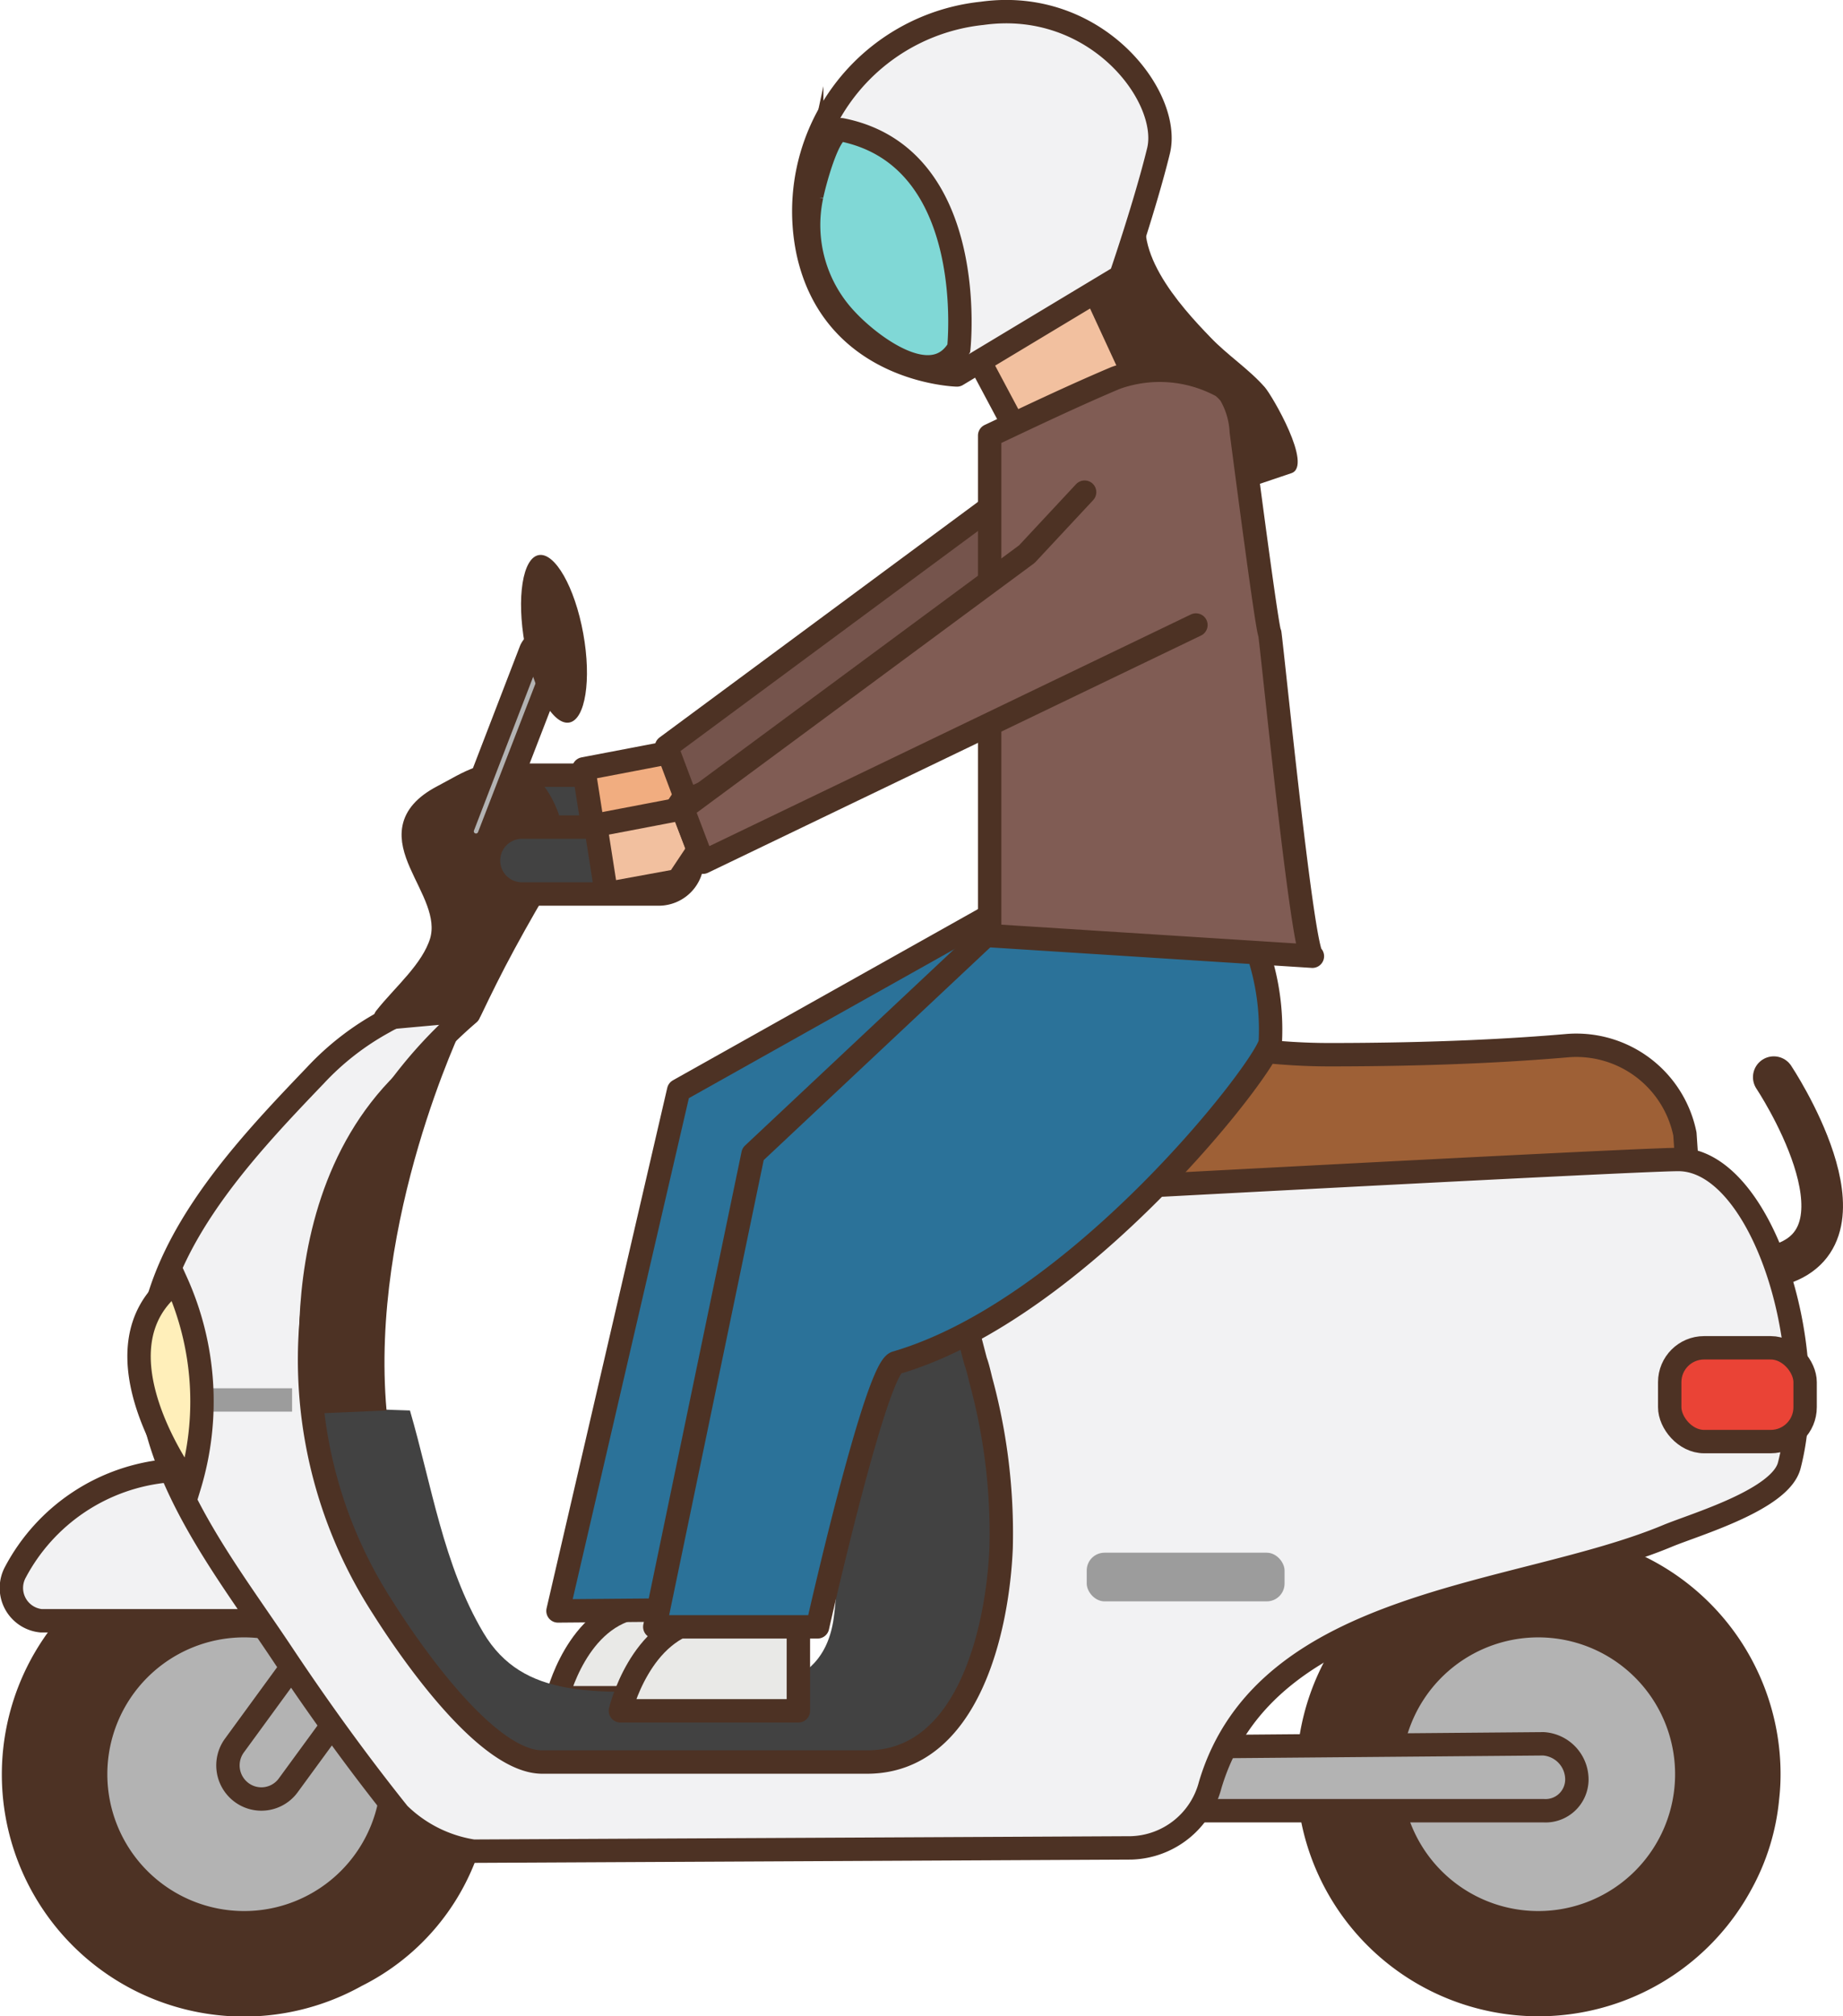 <svg xmlns="http://www.w3.org/2000/svg" viewBox="0 0 78.81 86.2"><defs><style>.cls-1,.cls-12{fill:#4d3224;}.cls-2,.cls-8{fill:#b3b3b3;}.cls-15,.cls-3{fill:none;}.cls-11,.cls-12,.cls-14,.cls-16,.cls-17,.cls-18,.cls-19,.cls-20,.cls-3,.cls-4,.cls-5,.cls-6,.cls-7,.cls-8,.cls-9{stroke:#4d3224;}.cls-11,.cls-12,.cls-17,.cls-18,.cls-20,.cls-3,.cls-4,.cls-6,.cls-7,.cls-8,.cls-9{stroke-linecap:round;stroke-linejoin:round;}.cls-3{stroke-width:1.78px;}.cls-4{fill:#e9e9e7;}.cls-10,.cls-5{fill:#424242;}.cls-14,.cls-15,.cls-16,.cls-19,.cls-5{stroke-miterlimit:10;}.cls-6{fill:#f1ad80;}.cls-7{fill:#75544c;}.cls-9{fill:#f2f2f3;}.cls-11{fill:#9e6036;}.cls-13{fill:#9c9c9c;}.cls-14{fill:#ea4336;}.cls-15{stroke:#9c9c9c;}.cls-16{fill:#ffefba;}.cls-17{fill:#2b7299;}.cls-18{fill:#f2c09f;}.cls-19{fill:#80d8d6;}.cls-20{fill:#805c54;}</style></defs><title>home-scooter-up02</title><g id="圖層_2" data-name="圖層 2"><g id="首頁"><path class="cls-1" d="M76.08,76.92a9.46,9.46,0,0,0,.06-1.07,10.35,10.35,0,1,0-1.25,4.93A9.9,9.9,0,0,0,76.08,76.92Z"/><path class="cls-2" d="M65.78,70a5.85,5.85,0,1,1-5.85,5.85A5.85,5.85,0,0,1,65.78,70Z"/><path class="cls-1" d="M21,76a10,10,0,0,0-2.43-6.53A10.35,10.35,0,1,0,15.47,84.9,10,10,0,0,0,21,76Z"/><path class="cls-2" d="M10.44,70a5.85,5.85,0,1,1-5.85,5.85A5.85,5.85,0,0,1,10.44,70Z"/><path class="cls-3" d="M75.85,46.05s4.45,6.68.3,8"/><path class="cls-4" d="M31.43,68.73v3.85h-7.6s.83-3.52,3.52-3.89Z"/><path class="cls-5" d="M27.73,36H21.87a1.43,1.43,0,0,1-1.42-1.43v0a1.43,1.43,0,0,1,1.42-1.43h5.86a1.43,1.43,0,0,1,1.42,1.43v0A1.43,1.43,0,0,1,27.73,36Z"/><polygon class="cls-6" points="29.36 33.92 28.48 35.24 25.42 35.8 24.96 32.87 28.68 32.16 29.36 33.92"/><polygon class="cls-7" points="48.03 18.39 52.79 24.08 29.36 34.22 28.5 31.93 43.21 21.05 48.03 18.39"/><path class="cls-8" d="M11.18,76.91a1.42,1.42,0,0,1-.85-.28,1.44,1.44,0,0,1-.31-2L15.59,67a1.44,1.44,0,0,1,2.32,1.69l-5.58,7.63A1.42,1.42,0,0,1,11.18,76.91Z"/><path class="cls-9" d="M19,69.29H1.76a1.41,1.41,0,0,1-1.1-2.08,8.21,8.21,0,0,1,6.5-4.33h6.71Z"/><path class="cls-10" d="M17.53,60.3c.93,3.19,1.43,6.62,3.14,9.5s4.83,2.52,8.57,2.52c2.68,0,5.94.22,6.41-3.14.22-1.57.13-3.28.26-4.87.2-2.45.43-4.9.67-7.34.11-1.13.79-7.43,3.07-5.84l2.66,9.76s2.53,12.47-4.45,14.84l-15.13-.45s-7.27-2.81-9.65-15.13Z"/><path class="cls-11" d="M72.25,51.45H40V45.62A2.86,2.86,0,0,1,43,42.74c2.7.26,8,2.35,13.84,2.35,4.57,0,7.91-.19,10.21-.39a4.74,4.74,0,0,1,5,3.78Z"/><path class="cls-8" d="M49.63,77.41a1.31,1.31,0,0,1-1.43-1.26,1.45,1.45,0,0,1,1.42-1.46L66,74.55h0a1.53,1.53,0,0,1,1.43,1.53A1.34,1.34,0,0,1,66,77.41Z"/><path class="cls-9" d="M41.94,59a24.85,24.85,0,0,1,.87,7.17c-.14,3.4-1.37,9.16-5.74,9.16l-13.88,0c-2.4,0-5.69-4.81-6.82-6.6a19.49,19.49,0,0,1,3.68-25.4,4.36,4.36,0,0,0-3.62.36,11.61,11.61,0,0,0-2.94,2.28c-3.18,3.32-7.2,7.55-7.13,12.47,0,.17,0,.33,0,.5.28,4.41,3.38,8.26,5.69,11.73,1.57,2.36,3.24,4.67,5,6.87a5.82,5.82,0,0,0,3.19,1.6L48.37,79a3.6,3.6,0,0,0,3.38-2.69c2.38-8,13.21-8,19.56-10.65,1.18-.49,4.81-1.54,5.2-3,1.34-5.15-1.22-13.09-4.74-13.09-2,0-32.11,1.63-32.12,1.63.28,0,1.88,6.29,2.07,7C41.8,58.41,41.87,58.71,41.94,59Z"/><path class="cls-12" d="M16.48,43.52c.79-1,2-2,2.39-3.25.69-2.34-3.05-4.57.05-6.21,1.17-.61,2-1.27,3.31-.71,1,.47,1.81,2.75,1.23,3.69-.69,1.13-1.32,2.23-1.9,3.3s-1,1.93-1.44,2.85Z"/><path class="cls-1" d="M19.8,43.83s-4,8.31-3.27,16.47L13,60.45S10.9,48.58,19.8,43.83Z"/><rect class="cls-13" x="46.47" y="66.38" width="8.46" height="2.08" rx="0.76" ry="0.76" transform="translate(101.4 134.84) rotate(-180)"/><rect class="cls-14" x="71.39" y="57.63" width="5.79" height="4.01" rx="1.47" ry="1.47" transform="translate(148.58 119.26) rotate(180)"/><line class="cls-15" x1="12.49" y1="59.85" x2="7.3" y2="59.85"/><path class="cls-16" d="M7.53,54.79a12.42,12.42,0,0,1,.57,8.74S3.66,57.66,7.53,54.79Z"/><path class="cls-5" d="M28.17,38.22H22.32a1.43,1.43,0,0,1-1.43-1.43v0a1.43,1.43,0,0,1,1.43-1.43h5.85a1.43,1.43,0,0,1,1.43,1.43v0A1.43,1.43,0,0,1,28.17,38.22Z"/><polygon class="cls-17" points="42.02 47.43 34.23 49.38 28.59 68.83 23.86 68.87 29.02 46.62 43.6 38.44 44.52 47.34 42.02 47.43"/><polygon class="cls-18" points="46.66 12.1 48.73 16.58 43.91 19.24 41.87 15.41 46.66 12.1"/><polygon class="cls-18" points="29.87 36.33 28.99 37.65 25.93 38.21 25.47 35.28 29.19 34.57 29.87 36.33"/><path class="cls-9" d="M47.92,11.82l-7,4.21s-5.26-.13-6.37-5.26A8.51,8.51,0,0,1,42,.57c4.88-.68,8.1,3.59,7.54,5.88S47.92,11.82,47.92,11.82Z"/><path class="cls-19" d="M41,14.89s.89-8.16-5-9.34c-.59-.12-1.24,2.54-1.29,2.83a5.89,5.89,0,0,0,1.5,5.31C37.18,14.73,39.86,16.83,41,14.89Z"/><path class="cls-4" d="M34.14,69.29v3.85H26.53s.84-3.53,3.53-3.9Z"/><path class="cls-17" d="M53.45,39.83a10.36,10.36,0,0,1,.87,4.73c-.13,1-8.13,11.4-16,13.7-.88.26-3.36,11.29-3.36,11.29H28l4.2-20.21,10.12-9.5Z"/><path class="cls-20" d="M52.26,16.51a1.93,1.93,0,0,1,.35.35,3.5,3.5,0,0,1,.47,1.59c.1.76,1.12,8.63,1.22,8.63.16,1.21,1.41,13.77,1.82,13.8L42.32,40l0-21.38c1.78-.84,3.56-1.69,5.38-2.46A5.58,5.58,0,0,1,52.26,16.51Z"/><path class="cls-1" d="M49.29,8.51c-1.16,2,1.18,4.58,2.47,5.91.72.76,1.65,1.36,2.33,2.14.3.34,2.07,3.36,1.13,3.67l-1.78.6s1-4.9-4.89-5.19l-1.64-3Z"/><polyline class="cls-20" points="51.14 26.72 30.06 36.86 29.19 34.57 43.91 23.69 46.38 21.04"/><path class="cls-8" d="M23.71,28.51l-2.8,7.24a.59.59,0,1,1-1.11-.42l2.9-7.53a.62.62,0,0,1,.41-.36"/><path class="cls-1" d="M22.44,27.54c-.36-2-.09-3.69.6-3.81s1.54,1.37,1.9,3.35.09,3.69-.6,3.81S22.8,29.52,22.44,27.54Z"/></g></g></svg>
